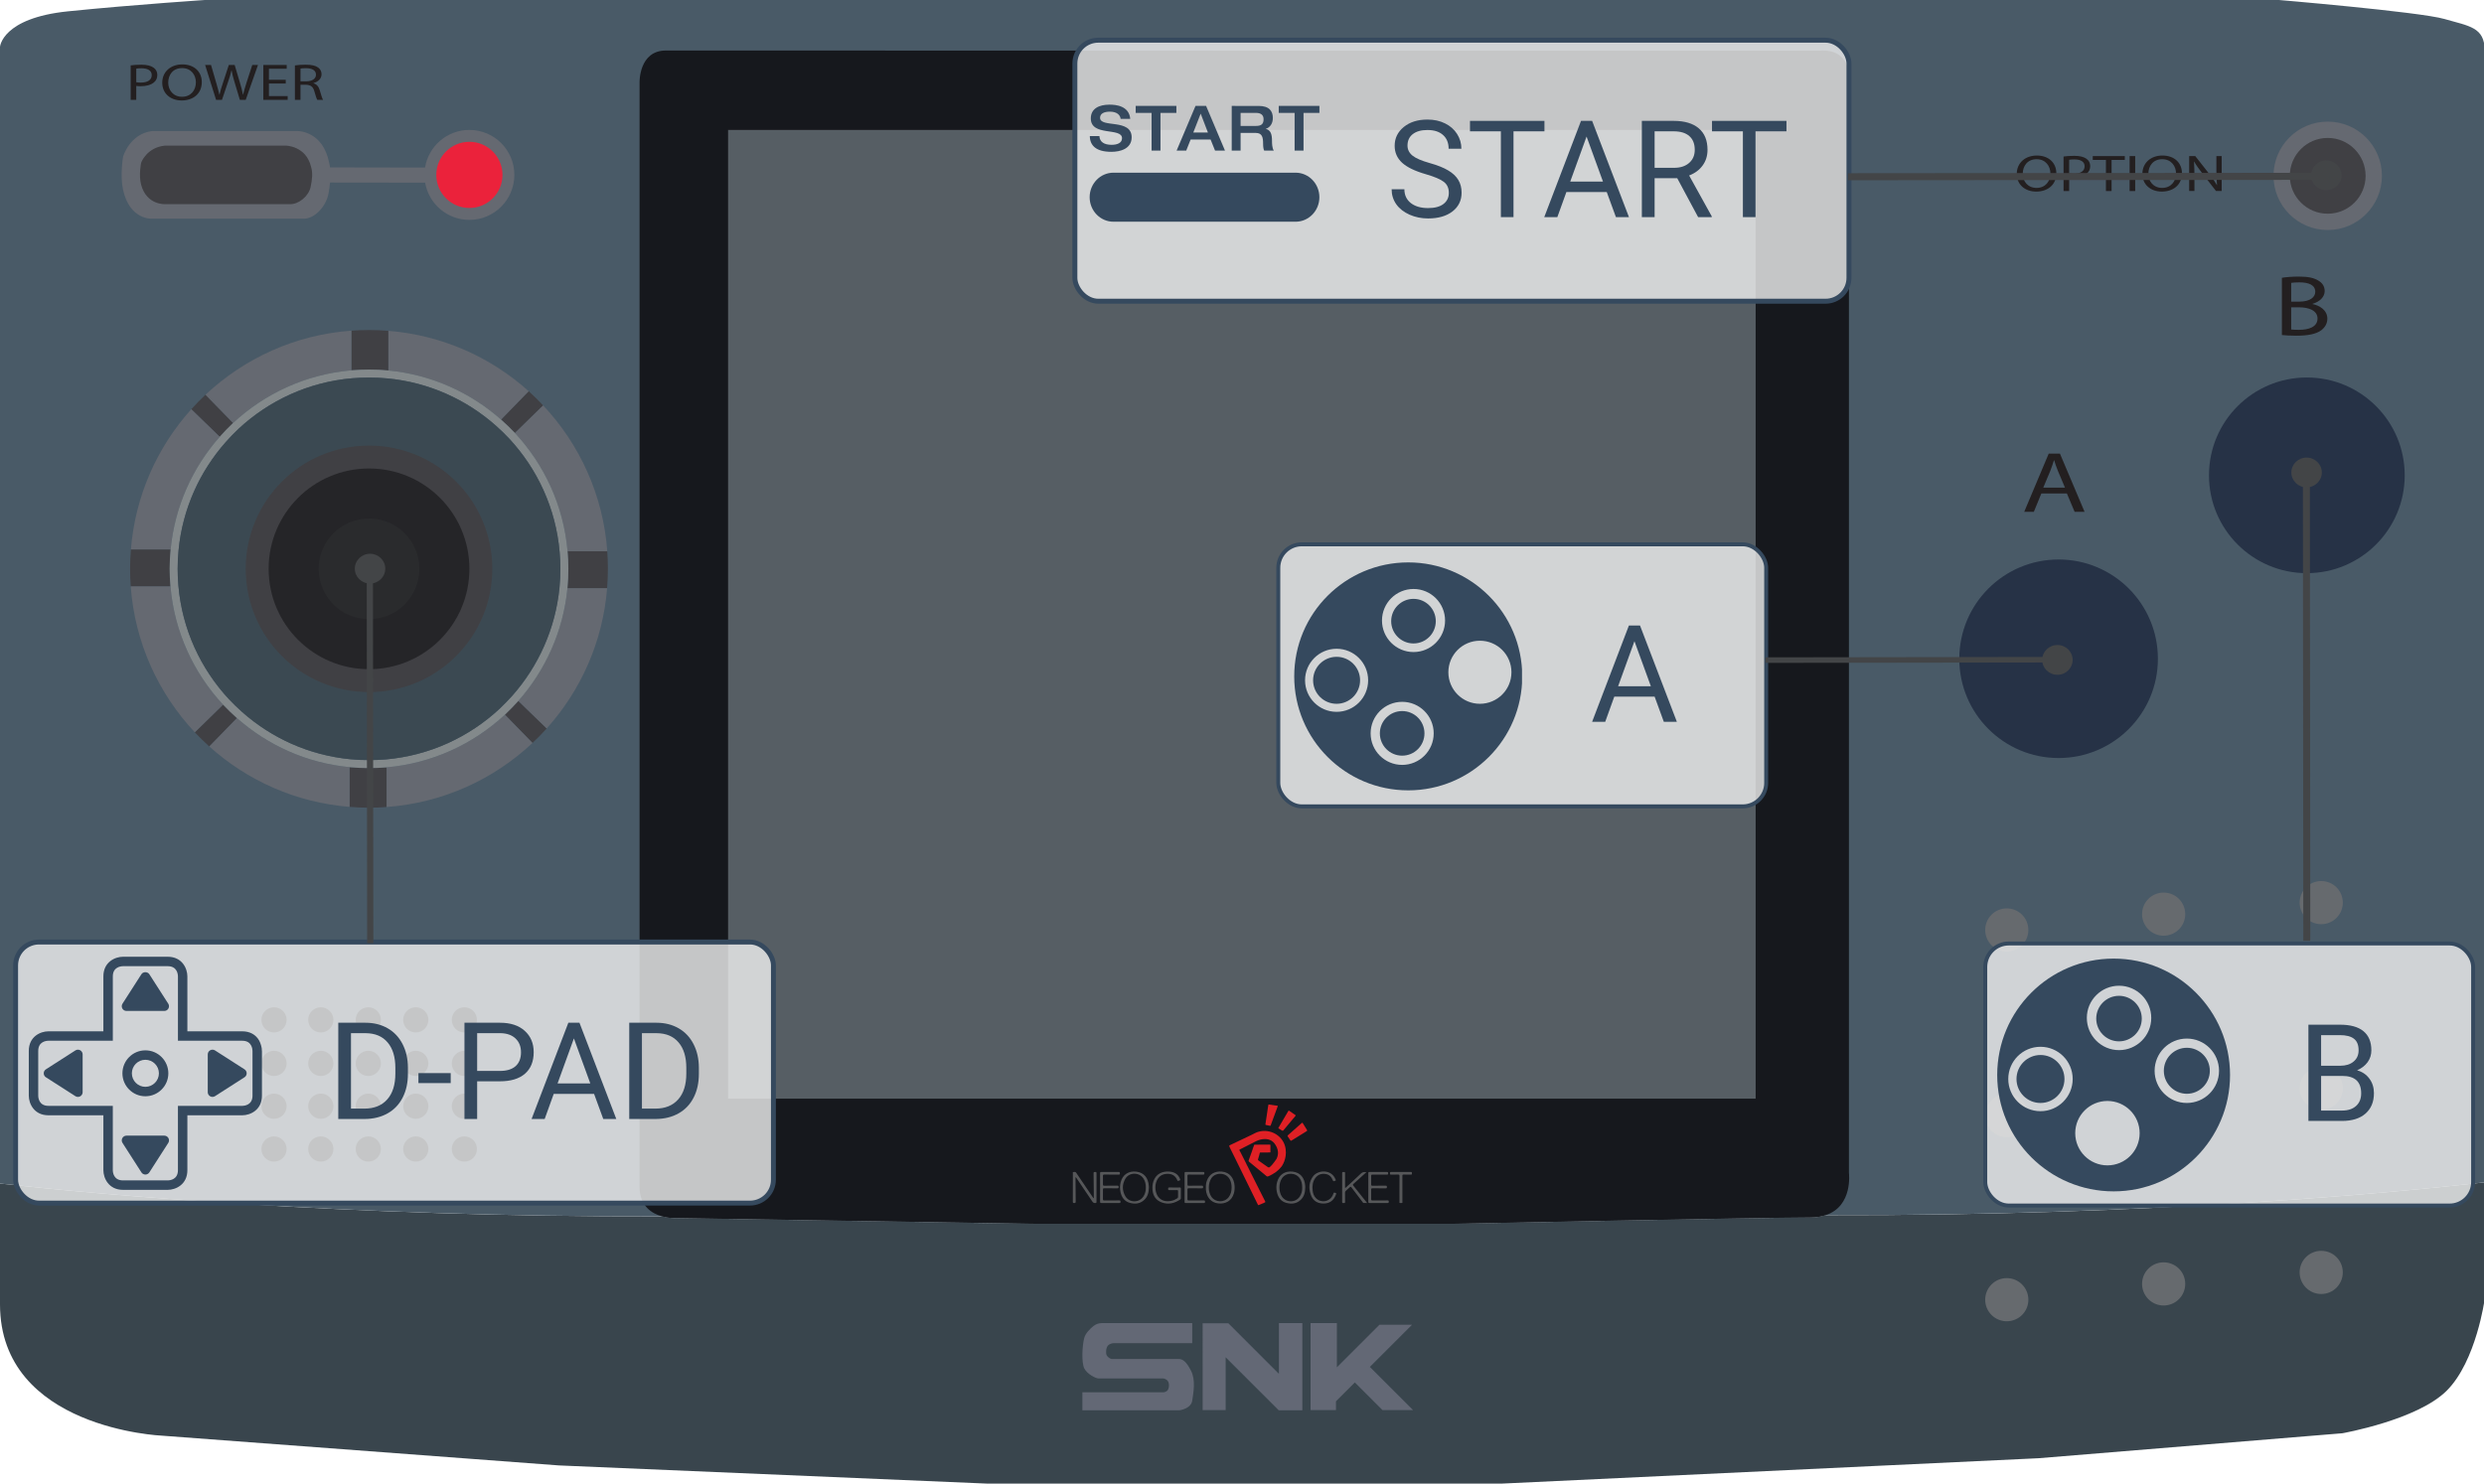 <?xml version="1.0" encoding="UTF-8" standalone="no"?>
<svg
   xmlns:dc="http://purl.org/dc/elements/1.1/"
   xmlns:cc="http://creativecommons.org/ns#"
   xmlns:rdf="http://www.w3.org/1999/02/22-rdf-syntax-ns#"
   xmlns:svg="http://www.w3.org/2000/svg"
   xmlns="http://www.w3.org/2000/svg"
   xmlns:sodipodi="http://sodipodi.sourceforge.net/DTD/sodipodi-0.dtd"
   xmlns:inkscape="http://www.inkscape.org/namespaces/inkscape"
   width="400"
   height="238.978"
   version="1.1"
   id="svg57"
   sodipodi:docname="controls.svg"
   inkscape:version="0.92.4 5da689c313, 2019-01-14">
  <sodipodi:namedview
     pagecolor="#ffffff"
     bordercolor="#666666"
     borderopacity="1"
     objecttolerance="10"
     gridtolerance="10"
     guidetolerance="10"
     inkscape:pageopacity="0"
     inkscape:pageshadow="2"
     inkscape:window-width="1920"
     inkscape:window-height="1015"
     id="namedview59"
     showgrid="false"
     inkscape:zoom="1.78"
     inkscape:cx="318.91664"
     inkscape:cy="143.32415"
     inkscape:window-x="1920"
     inkscape:window-y="0"
     inkscape:window-maximized="1"
     inkscape:current-layer="svg57" />
  <defs
     id="defs5">
    <clipPath
       id="a">
      <path
         d="M 0,257.87 H 431.621 V 0 H 0 Z"
         id="path2"
         inkscape:connector-curvature="0" />
    </clipPath>
    <clipPath
       clipPathUnits="userSpaceOnUse"
       id="clipPath18">
      <path
         d="M 0,37.061 H 37.061 V 0 H 0 Z"
         id="path16"
         inkscape:connector-curvature="0" />
    </clipPath>
    <clipPath
       clipPathUnits="userSpaceOnUse"
       id="clipPath18-2">
      <path
         d="M 0,37.061 H 37.061 V 0 H 0 Z"
         id="path16-2"
         inkscape:connector-curvature="0" />
    </clipPath>
  </defs>
  <g
     clip-path="url(#a)"
     transform="matrix(0.927,0,0,-0.927,0,238.978)"
     id="g55">
    <path
       d="M 431.621,52.35 V 32.08 c 0,0 -1.459,-10.79 -6.585,-15.92 -5.117,-5.12 -18.148,-7.41 -18.148,-7.41 L 354.085,4.41 260.819,0 H 171.551 L 97.103,3.16 28.15,8.33 C 28.15,8.33 0,9.5 0,31.16 v 20.98 c 16.968,-1.87 59.619,-5.83 115.06,-5.7 1.03,-0.29 1.859,-0.28 1.859,-0.28 l 62.287,-1 h 73.289 c 0,0 54.123,1.09 61.867,1.09 1.06,0 1.949,0.14 2.708,0.4 57.311,-0.14 99.461,3.98 114.551,5.7"
       id="path7"
       inkscape:connector-curvature="0"
       style="fill:#39454d" />
    <path
       d="M 431.621,249 V 52.35 c -15.09,-1.72 -57.24,-5.84 -114.551,-5.7 -0.759,-0.26 -1.648,-0.4 -2.708,-0.4 -7.744,0 -61.867,-1.09 -61.867,-1.09 h -73.289 l -62.287,1 c 0,0 -0.829,-0.01 -1.859,0.28 C 59.619,46.31 16.968,50.27 0,52.14 v 197.52 c 0,0 0.33,5 11.822,6.17 11.492,1.17 24.823,2.04 24.823,2.04 h 358.411 c 0,0 25.233,-2.12 29.57,-3.37 4.327,-1.25 6.995,-1.42 6.995,-5.5"
       id="path9"
       inkscape:connector-curvature="0"
       style="fill:#495a67" />
    <path
       d="m 317.14,46.65 c -0.76,-0.26 -1.65,-0.4 -2.71,-0.4 -7.75,0 -61.91,-1.09 -61.91,-1.09 h -73.34 l -62.33,1 c 0,0 -0.83,-0.01 -1.86,0.28 -1.68,0.47 -3.89,1.73 -3.89,5.14 V 243.5 c 0,0 -0.13,5.52 4.58,5.52 4.71,0 100.17,-0.02 100.17,-0.02 h 100.5 c 0,0 4.83,0.58 4.83,-4.71 V 54 c 0,0 0.75,-5.78 -4.04,-7.35"
       id="path11"
       inkscape:connector-curvature="0"
       style="fill:#16181d" />
    <path
       d="m 126.476,235.22 h 178.5 V 66.892 h -178.5 z"
       id="path13"
       inkscape:connector-curvature="0"
       style="fill:#565e64" />
    <path
       d="m 89.35,227.41 c 0,-4.32 -3.5,-7.82 -7.81,-7.82 -3.86,0 -7.06,2.79 -7.69,6.47 l -16.52,0.02 c -0.05,-0.57 -0.14,-1.17 -0.25,-1.82 -0.41,-2.42 -2.5,-4.46 -4.26,-4.46 h -26.42 c 0,0 -3.86,-0.28 -5.03,5.04 -0.55,2.52 0.01,5.75 0.01,5.75 0,0 1.16,3.96 5.02,4.43 h 25.4 c 0,0 4.32,0 5.38,-5.53 0.06,-0.26 0.11,-0.51 0.14,-0.78 l 16.51,-0.03 c 0.61,3.71 3.82,6.54 7.71,6.54 4.31,0 7.81,-3.5 7.81,-7.81"
       id="path15"
       inkscape:connector-curvature="0"
       style="fill:#656971" />
    <path
       d="M 28.663,232.497 H 49.6 c 0,0 3.563,0 4.436,-3.696 0.314,-1.036 0.21,-2.111 -0.081,-3.499 -0.339,-1.615 -2.063,-2.984 -3.511,-2.982 H 28.663 c 0,0 -3.188,-0.186 -4.146,3.373 -0.453,1.684 0.004,3.844 0.004,3.844 0,0 0.954,2.647 4.142,2.96"
       id="path17"
       inkscape:connector-curvature="0"
       style="fill:#404044" />
    <path
       d="m 75.788,227.407 c 0,3.176 2.574,5.75 5.75,5.75 3.176,0 5.75,-2.574 5.75,-5.75 0,-3.176 -2.574,-5.75 -5.75,-5.75 -3.176,0 -5.75,2.574 -5.75,5.75"
       id="path19"
       inkscape:connector-curvature="0"
       style="fill:#eb223b" />
    <path
       d="m 340.351,143.33 c 0,9.527 7.723,17.25 17.25,17.25 9.527,0 17.25,-7.723 17.25,-17.25 0,-9.527 -7.723,-17.25 -17.25,-17.25 -9.527,0 -17.25,7.723 -17.25,17.25 m 43.375,31.875 c 0,9.389 7.611,17 17,17 9.389,0 17,-7.611 17,-17 0,-9.389 -7.611,-17 -17,-17 -9.389,0 -17,7.611 -17,17"
       id="path21"
       inkscape:connector-curvature="0"
       style="fill:#263246" />
    <path
       d="m 403.231,40.45 c -2.08,0 -3.76,-1.67 -3.76,-3.74 0,-2.08 1.68,-3.76 3.76,-3.76 2.07,0 3.74,1.68 3.74,3.76 0,2.07 -1.67,3.74 -3.74,3.74 m -0.005,24.505 c 2.071,0 3.75,1.679 3.75,3.75 0,2.071 -1.679,3.75 -3.75,3.75 -2.071,0 -3.75,-1.679 -3.75,-3.75 0,-2.071 1.679,-3.75 3.75,-3.75 m 0,32.25 c 2.071,0 3.75,1.679 3.75,3.75 0,2.071 -1.679,3.75 -3.75,3.75 -2.071,0 -3.75,-1.679 -3.75,-3.75 0,-2.071 1.679,-3.75 3.75,-3.75 M 375.851,38.45 c -2.07,0 -3.75,-1.67 -3.75,-3.74 0,-2.08 1.68,-3.76 3.75,-3.76 2.07,0 3.75,1.68 3.75,3.76 0,2.07 -1.68,3.74 -3.75,3.74 m 0,24.505 c 2.071,0 3.75,1.679 3.75,3.75 0,2.071 -1.679,3.75 -3.75,3.75 -2.071,0 -3.75,-1.679 -3.75,-3.75 0,-2.071 1.679,-3.75 3.75,-3.75 m 0,32.25 c 2.071,0 3.75,1.679 3.75,3.75 0,2.071 -1.679,3.75 -3.75,3.75 -2.071,0 -3.75,-1.679 -3.75,-3.75 0,-2.071 1.679,-3.75 3.75,-3.75 m -27.25,-59.495 c -2.07,0 -3.75,-1.68 -3.75,-3.76 0,-2.07 1.68,-3.74 3.75,-3.74 2.07,0 3.75,1.67 3.75,3.74 0,2.08 -1.68,3.76 -3.75,3.76 m 0,24.495 c 2.071,0 3.75,1.679 3.75,3.75 0,2.071 -1.679,3.75 -3.75,3.75 -2.071,0 -3.75,-1.679 -3.75,-3.75 0,-2.071 1.679,-3.75 3.75,-3.75 m -3.75,36 c 0,2.071 1.679,3.75 3.75,3.75 2.071,0 3.75,-1.679 3.75,-3.75 0,-2.071 -1.679,-3.75 -3.75,-3.75 -2.071,0 -3.75,1.679 -3.75,3.75"
       id="path23"
       inkscape:connector-curvature="0"
       style="fill:#666a6e" />
    <path
       d="m 80.663,55.955 c 1.208,0 2.188,0.979 2.188,2.188 0,1.208 -0.98,2.187 -2.188,2.187 -1.208,0 -2.187,-0.979 -2.187,-2.187 0,-1.209 0.979,-2.188 2.187,-2.188 m 0,7.437 c 1.208,0 2.188,0.98 2.188,2.188 0,1.208 -0.98,2.188 -2.188,2.188 -1.208,0 -2.187,-0.98 -2.187,-2.188 0,-1.208 0.979,-2.188 2.187,-2.188 m 0,7.438 c 1.208,0 2.188,0.979 2.188,2.187 0,1.209 -0.98,2.188 -2.188,2.188 -1.208,0 -2.187,-0.979 -2.187,-2.188 0,-1.208 0.979,-2.187 2.187,-2.187 m 0,7.562 c 1.208,0 2.188,0.98 2.188,2.188 0,1.208 -0.98,2.187 -2.188,2.187 -1.208,0 -2.187,-0.979 -2.187,-2.187 0,-1.208 0.979,-2.188 2.187,-2.188 M 72.226,55.955 c 1.208,0 2.187,0.979 2.187,2.188 0,1.208 -0.979,2.187 -2.187,2.187 -1.209,0 -2.188,-0.979 -2.188,-2.187 0,-1.209 0.979,-2.188 2.188,-2.188 m 0,7.437 c 1.208,0 2.187,0.98 2.187,2.188 0,1.208 -0.979,2.188 -2.187,2.188 -1.209,0 -2.188,-0.98 -2.188,-2.188 0,-1.208 0.979,-2.188 2.188,-2.188 m 0,7.438 c 1.208,0 2.187,0.979 2.187,2.187 0,1.209 -0.979,2.188 -2.187,2.188 -1.209,0 -2.188,-0.979 -2.188,-2.188 0,-1.208 0.979,-2.187 2.188,-2.187 m 0,7.562 c 1.208,0 2.187,0.98 2.187,2.188 0,1.208 -0.979,2.187 -2.187,2.187 -1.209,0 -2.188,-0.979 -2.188,-2.187 0,-1.208 0.979,-2.188 2.188,-2.188 m -8.25,-22.437 c 1.208,0 2.187,0.979 2.187,2.188 0,1.208 -0.979,2.187 -2.187,2.187 -1.209,0 -2.188,-0.979 -2.188,-2.187 0,-1.209 0.979,-2.188 2.188,-2.188 m 0,7.437 c 1.208,0 2.187,0.98 2.187,2.188 0,1.208 -0.979,2.188 -2.187,2.188 -1.209,0 -2.188,-0.98 -2.188,-2.188 0,-1.208 0.979,-2.188 2.188,-2.188 m 0,7.438 c 1.208,0 2.187,0.979 2.187,2.187 0,1.209 -0.979,2.188 -2.187,2.188 -1.209,0 -2.188,-0.979 -2.188,-2.188 0,-1.208 0.979,-2.187 2.188,-2.187 m 0,7.562 c 1.208,0 2.187,0.98 2.187,2.188 0,1.208 -0.979,2.187 -2.187,2.187 -1.209,0 -2.188,-0.979 -2.188,-2.187 0,-1.208 0.979,-2.188 2.188,-2.188 m -8.25,-22.437 c 1.208,0 2.187,0.979 2.187,2.188 0,1.208 -0.979,2.187 -2.187,2.187 -1.209,0 -2.188,-0.979 -2.188,-2.187 0,-1.209 0.979,-2.188 2.188,-2.188 m 0,7.437 c 1.208,0 2.187,0.98 2.187,2.188 0,1.208 -0.979,2.188 -2.187,2.188 -1.209,0 -2.188,-0.98 -2.188,-2.188 0,-1.208 0.979,-2.188 2.188,-2.188 m 0,7.438 c 1.208,0 2.187,0.979 2.187,2.187 0,1.209 -0.979,2.188 -2.187,2.188 -1.209,0 -2.188,-0.979 -2.188,-2.188 0,-1.208 0.979,-2.187 2.188,-2.187 m 0,7.562 c 1.208,0 2.187,0.98 2.187,2.188 0,1.208 -0.979,2.187 -2.187,2.187 -1.209,0 -2.188,-0.979 -2.188,-2.187 0,-1.208 0.979,-2.188 2.188,-2.188 M 47.6,55.955 c 1.209,0 2.188,0.979 2.188,2.188 0,1.208 -0.979,2.187 -2.188,2.187 -1.208,0 -2.187,-0.979 -2.187,-2.187 0,-1.209 0.979,-2.188 2.187,-2.188 m 0,7.437 c 1.209,0 2.188,0.98 2.188,2.188 0,1.208 -0.979,2.188 -2.188,2.188 -1.208,0 -2.187,-0.98 -2.187,-2.188 0,-1.208 0.979,-2.188 2.187,-2.188 m 0,7.438 c 1.209,0 2.188,0.979 2.188,2.187 0,1.209 -0.979,2.188 -2.188,2.188 -1.208,0 -2.187,-0.979 -2.187,-2.188 0,-1.208 0.979,-2.187 2.187,-2.187 m -2.187,9.75 c 0,1.208 0.979,2.187 2.187,2.187 1.209,0 2.188,-0.979 2.188,-2.187 0,-1.208 -0.979,-2.188 -2.188,-2.188 -1.208,0 -2.187,0.98 -2.187,2.188"
       id="path25"
       inkscape:connector-curvature="0"
       style="fill:#16181d" />
    <path
       d="m 394.934,227.247 c 0,5.201 4.216,9.417 9.417,9.417 5.2,0 9.416,-4.216 9.416,-9.417 0,-5.201 -4.216,-9.417 -9.416,-9.417 -5.201,0 -9.417,4.216 -9.417,9.417"
       id="path27"
       inkscape:connector-curvature="0"
       style="fill:#656971" />
    <path
       d="m 397.767,227.247 c 0,3.636 2.947,6.583 6.583,6.583 3.636,0 6.584,-2.947 6.584,-6.583 0,-3.636 -2.948,-6.583 -6.584,-6.583 -3.636,0 -6.583,2.947 -6.583,6.583 M 29.64,162.33 h -6.9 c -0.09,-1.11 -0.14,-2.24 -0.14,-3.38 0,-1.03 0.04,-2.05 0.11,-3.06 h 6.9 c -0.09,1.01 -0.14,2.03 -0.14,3.06 0,1.14 0.06,2.27 0.17,3.38 m 9.11,-26.98 -4.91,-4.8 c 0.81,-0.86 1.65,-1.68 2.52,-2.46 l 4.8,4.93 c -0.83,0.74 -1.64,1.52 -2.41,2.33 m 25.35,-11.02 c -1.14,0 -2.26,0.05 -3.37,0.16 v -6.9 c 1.11,-0.09 2.23,-0.14 3.37,-0.14 1.03,0 2.05,0.04 3.06,0.12 v 6.89 c -1.01,-0.08 -2.03,-0.13 -3.06,-0.13 m 25.94,11.67 c -0.75,-0.83 -1.52,-1.62 -2.33,-2.39 l 4.79,-4.91 c 0.86,0.8 1.68,1.64 2.47,2.52 z m 15.45,26.02 h -6.9 c 0.09,-1.01 0.14,-2.03 0.14,-3.07 0,-1.14 -0.05,-2.26 -0.16,-3.37 h 6.89 c 0.09,1.11 0.14,2.23 0.14,3.37 0,1.03 -0.04,2.06 -0.11,3.07 m -13.65,27.8 -4.8,-4.93 c 0.83,-0.74 1.64,-1.52 2.41,-2.33 l 4.9,4.79 c -0.8,0.86 -1.64,1.68 -2.51,2.47 m -27.74,10.63 c -1.03,0 -2.05,-0.04 -3.06,-0.11 v -6.89 c 1.01,0.08 2.03,0.13 3.06,0.13 1.14,0 2.26,-0.05 3.37,-0.16 v 6.89 c -1.11,0.09 -2.23,0.14 -3.37,0.14 m -23.61,-16.15 c -0.81,-0.77 -1.58,-1.56 -2.32,-2.4 l -4.94,4.79 c 0.79,0.88 1.62,1.72 2.47,2.52 z"
       id="path29"
       inkscape:connector-curvature="0"
       style="fill:#404044" />
    <path
       d="m 98.591,162.02 h 6.9 c -0.72,9.78 -4.82,18.61 -11.14,25.33 l -4.9,-4.79 c 5.1,-5.49 8.45,-12.63 9.14,-20.54 m -8.55,-26.02 4.93,-4.78 c 5.9,6.57 9.74,15.02 10.49,24.36 h -6.89 c -0.73,-7.48 -3.83,-14.26 -8.53,-19.58 m -22.88,-11.54 v -6.89 c 9.78,0.71 18.61,4.81 25.34,11.13 l -4.79,4.91 c -5.49,-5.1 -12.64,-8.45 -20.55,-9.15 m 24.68,65.36 c -6.57,5.91 -15.03,9.74 -24.37,10.49 v -6.89 c 7.47,-0.72 14.25,-3.82 19.57,-8.53 z m -30.8,3.63 v 6.89 c -9.77,-0.71 -18.6,-4.81 -25.34,-11.13 l 4.79,-4.91 c 5.49,5.11 12.64,8.46 20.55,9.15 m -24.68,-65.36 c 6.57,-5.91 15.03,-9.75 24.37,-10.5 v 6.9 c -7.47,0.72 -14.25,3.82 -19.57,8.53 z m -6.75,27.8 h -6.9 c 0.72,-9.78 4.82,-18.61 11.13,-25.34 l 4.91,4.8 c -5.1,5.48 -8.45,12.63 -9.14,20.54 m 0.03,6.44 h -6.9 c 0.75,9.34 4.59,17.8 10.49,24.36 l 4.94,-4.79 c -4.71,-5.32 -7.81,-12.1 -8.53,-19.57"
       id="path31"
       inkscape:connector-curvature="0"
       style="fill:#656971" />
    <path
       d="m 97.191,155.72 c -0.7,-7.19 -3.68,-13.69 -8.19,-18.8 -0.72,-0.8 -1.46,-1.56 -2.24,-2.3 -5.27,-4.89 -12.13,-8.11 -19.72,-8.78 -0.97,-0.08 -1.95,-0.12 -2.94,-0.12 -1.09,0 -2.17,0.04 -3.24,0.15 -7.17,0.69 -13.67,3.67 -18.78,8.19 -0.8,0.71 -1.58,1.46 -2.31,2.24 -4.9,5.26 -8.12,12.12 -8.78,19.71 -0.09,0.97 -0.13,1.95 -0.13,2.94 0,1.09 0.05,2.18 0.16,3.24 0.69,7.18 3.67,13.68 8.19,18.79 0.71,0.81 1.45,1.57 2.23,2.31 5.27,4.9 12.13,8.12 19.72,8.78 0.97,0.08 1.95,0.12 2.94,0.12 1.09,0 2.17,-0.04 3.24,-0.15 7.17,-0.69 13.67,-3.67 18.78,-8.19 0.8,-0.71 1.58,-1.46 2.31,-2.24 4.9,-5.27 8.12,-12.12 8.78,-19.71 0.09,-0.97 0.13,-1.95 0.13,-2.95 0,-1.09 -0.04,-2.17 -0.15,-3.23 m 1.4,6.3 c -0.69,7.91 -4.04,15.05 -9.14,20.54 -0.77,0.81 -1.58,1.59 -2.41,2.33 -5.32,4.71 -12.1,7.81 -19.57,8.53 -1.11,0.11 -2.23,0.16 -3.37,0.16 -1.03,0 -2.05,-0.05 -3.06,-0.13 -7.91,-0.69 -15.06,-4.04 -20.55,-9.15 -0.81,-0.77 -1.58,-1.56 -2.32,-2.4 -4.71,-5.32 -7.81,-12.1 -8.53,-19.57 -0.11,-1.11 -0.17,-2.24 -0.17,-3.38 0,-1.03 0.05,-2.05 0.14,-3.06 0.69,-7.91 4.04,-15.06 9.14,-20.54 0.77,-0.81 1.58,-1.59 2.41,-2.33 5.32,-4.71 12.1,-7.81 19.57,-8.53 1.11,-0.11 2.23,-0.16 3.37,-0.16 1.03,0 2.05,0.05 3.06,0.13 7.91,0.7 15.06,4.05 20.55,9.15 0.81,0.77 1.58,1.56 2.33,2.39 4.7,5.32 7.8,12.1 8.53,19.58 0.11,1.11 0.16,2.23 0.16,3.37 0,1.04 -0.05,2.06 -0.14,3.07"
       id="path33"
       inkscape:connector-curvature="0"
       style="fill:#83898b" />
    <path
       d="m 97.341,158.95 c 0,-1.09 -0.04,-2.17 -0.15,-3.23 -0.7,-7.19 -3.68,-13.69 -8.19,-18.8 -0.72,-0.8 -1.46,-1.56 -2.24,-2.3 -5.27,-4.89 -12.13,-8.11 -19.72,-8.78 -0.97,-0.08 -1.95,-0.12 -2.94,-0.12 -1.09,0 -2.17,0.04 -3.24,0.15 -7.17,0.69 -13.67,3.67 -18.78,8.19 -0.8,0.71 -1.58,1.46 -2.31,2.24 -4.9,5.26 -8.12,12.12 -8.78,19.71 -0.09,0.97 -0.13,1.95 -0.13,2.94 0,1.09 0.05,2.18 0.16,3.24 0.69,7.18 3.67,13.68 8.19,18.79 0.71,0.81 1.45,1.57 2.23,2.31 5.27,4.9 12.13,8.12 19.72,8.78 0.97,0.08 1.95,0.12 2.94,0.12 1.09,0 2.17,-0.04 3.24,-0.15 7.17,-0.69 13.67,-3.67 18.78,-8.19 0.8,-0.71 1.58,-1.46 2.31,-2.24 4.9,-5.27 8.12,-12.12 8.78,-19.71 0.09,-0.97 0.13,-1.95 0.13,-2.95"
       id="path35"
       inkscape:connector-curvature="0"
       style="fill:#3b4952" />
    <path
       d="m 42.684,158.955 c 0,11.828 9.589,21.417 21.417,21.417 11.828,0 21.416,-9.589 21.416,-21.417 0,-11.828 -9.588,-21.417 -21.416,-21.417 -11.828,0 -21.417,9.589 -21.417,21.417"
       id="path37"
       inkscape:connector-curvature="0"
       style="fill:#404044" />
    <path
       d="m 46.663,158.955 c 0,9.63 7.807,17.437 17.437,17.437 9.631,0 17.438,-7.807 17.438,-17.437 0,-9.63 -7.807,-17.437 -17.438,-17.437 -9.63,0 -17.437,7.807 -17.437,17.437"
       id="path39"
       inkscape:connector-curvature="0"
       style="fill:#252528" />
    <path
       d="m 72.85,158.955 c 0,4.832 -3.918,8.75 -8.75,8.75 -4.833,0 -8.75,-3.918 -8.75,-8.75 0,-4.832 3.917,-8.75 8.75,-8.75 4.832,0 8.75,3.918 8.75,8.75"
       id="path41"
       inkscape:connector-curvature="0"
       style="fill:#2a2b2d" />
    <path
       d="m 206.891,19.62 c -0.83,1.63 -1.46,2.04 -2.16,2.04 h -11.67 c 0,0 -0.51,0.13 -0.81,0.63 -0.18,0.3 -0.15,1.25 0.18,1.66 0.3,0.37 0.8,0.46 1.09,0.46 h 13.58 v 3.48 h -15.71 c -0.51,0 -1.01,-0.17 -1.42,-0.49 -0.59,-0.47 -1.39,-1.24 -1.62,-2.07 -0.38,-1.38 -0.5,-4.31 0,-5.31 0.5,-1 2,-1.75 2.5,-1.75 h 11.25 c 0,0 0.58,-0.06 0.83,-0.56 0.25,-0.5 0.13,-1.38 -0.25,-1.63 -0.37,-0.25 -0.54,-0.21 -1,-0.21 h -13.66 v -3.13 h 16.87 c 0,0 2,0.26 2.21,1.67 0.21,1.42 0.63,3.59 -0.21,5.21 m 15.27,8.27 v -8.81 l -8.78,8.78 h -4.47 V 12.77 h 4 v 9.18 l 9.22,-9.21 h 4.1 v 15.15 z m 23.31,-15.12 h -5.31 l -4.81,4.81 -3.28,-3.28 v -1.53 h -4.41 v 15.12 h 4.57 v -7.68 l 7.4,7.4 h 5.66 l -7.33,-7.33 z"
       id="path43"
       inkscape:connector-curvature="0"
       style="fill:#636875" />
    <path
       d="m 23.669,243.51 c 0.212,-0.045 0.479,-0.063 0.803,-0.063 1.171,0 1.885,0.459 1.885,1.296 0,0.802 -0.703,1.189 -1.773,1.189 -0.424,0 -0.748,-0.027 -0.915,-0.063 z m -0.971,2.926 c 0.469,0.063 1.082,0.117 1.863,0.117 0.96,0 1.662,-0.18 2.108,-0.504 0.413,-0.288 0.658,-0.729 0.658,-1.269 0,-0.55 -0.2,-0.982 -0.58,-1.297 -0.513,-0.441 -1.349,-0.666 -2.297,-0.666 -0.29,0 -0.558,0.009 -0.781,0.054 v -2.431 h -0.971 z m 6.523,-2.998 c 0,-1.296 0.87,-2.458 2.398,-2.458 1.54,0 2.409,1.144 2.409,2.521 0,1.206 -0.781,2.467 -2.398,2.467 -1.606,0 -2.409,-1.198 -2.409,-2.53 m 5.833,0.099 c 0,-2.089 -1.572,-3.196 -3.491,-3.196 -1.985,0 -3.38,1.243 -3.38,3.079 0,1.926 1.484,3.187 3.492,3.187 2.052,0 3.379,-1.27 3.379,-3.07 m 2.484,-3.097 -1.907,6.068 h 1.026 l 0.892,-3.07 c 0.223,-0.756 0.424,-1.513 0.558,-2.098 h 0.022 c 0.123,0.603 0.357,1.324 0.614,2.107 l 1.003,3.061 h 1.016 l 0.914,-3.079 c 0.212,-0.72 0.413,-1.441 0.525,-2.08 h 0.022 c 0.156,0.667 0.368,1.341 0.602,2.098 l 0.993,3.061 h 0.992 l -2.13,-6.068 h -1.015 l -0.948,3.16 c -0.234,0.774 -0.39,1.368 -0.491,1.981 h -0.022 c -0.134,-0.603 -0.301,-1.198 -0.58,-1.981 l -1.071,-3.16 z m 12.098,2.845 h -2.922 v -2.188 h 3.256 v -0.657 h -4.227 v 6.068 h 4.06 v -0.657 h -3.089 v -1.918 h 2.922 z m 2.563,0.379 h 0.993 c 1.037,0 1.695,0.459 1.695,1.152 0,0.784 -0.703,1.125 -1.729,1.135 -0.468,0 -0.803,-0.037 -0.959,-0.073 z m -0.971,2.764 c 0.491,0.081 1.194,0.126 1.863,0.126 1.037,0 1.707,-0.153 2.175,-0.495 0.379,-0.27 0.591,-0.685 0.591,-1.153 0,-0.801 -0.624,-1.332 -1.416,-1.548 v -0.027 c 0.58,-0.162 0.925,-0.594 1.104,-1.225 0.245,-0.846 0.424,-1.431 0.58,-1.665 h -1.004 c -0.123,0.171 -0.29,0.693 -0.502,1.449 -0.223,0.837 -0.625,1.152 -1.505,1.18 h -0.915 v -2.629 h -0.971 z M 351.373,227.603 c 0,-1.296 0.87,-2.458 2.398,-2.458 1.54,0 2.41,1.144 2.41,2.521 0,1.206 -0.782,2.467 -2.399,2.467 -1.605,0 -2.409,-1.198 -2.409,-2.53 m 5.834,0.099 c 0,-2.089 -1.573,-3.196 -3.491,-3.196 -1.986,0 -3.38,1.243 -3.38,3.079 0,1.926 1.483,3.187 3.491,3.187 2.053,0 3.38,-1.27 3.38,-3.07 m 2.228,-0.027 c 0.212,-0.045 0.479,-0.063 0.803,-0.063 1.171,0 1.885,0.459 1.885,1.296 0,0.802 -0.703,1.189 -1.774,1.189 -0.424,0 -0.747,-0.027 -0.914,-0.063 z m -0.971,2.926 c 0.469,0.063 1.082,0.117 1.863,0.117 0.96,0 1.662,-0.18 2.108,-0.504 0.413,-0.288 0.658,-0.729 0.658,-1.269 0,-0.55 -0.201,-0.982 -0.58,-1.297 -0.513,-0.441 -1.349,-0.666 -2.298,-0.666 -0.29,0 -0.557,0.009 -0.78,0.054 v -2.431 h -0.971 z m 7.359,-0.594 h -2.286 v 0.666 h 5.565 v -0.666 h -2.298 v -5.402 h -0.981 z m 5.084,-5.402 h -0.971 v 6.068 h 0.971 z m 2.285,2.998 c 0,-1.296 0.87,-2.458 2.398,-2.458 1.54,0 2.41,1.144 2.41,2.521 0,1.206 -0.782,2.467 -2.399,2.467 -1.605,0 -2.409,-1.198 -2.409,-2.53 m 5.834,0.099 c 0,-2.089 -1.573,-3.196 -3.491,-3.196 -1.986,0 -3.38,1.243 -3.38,3.079 0,1.926 1.483,3.187 3.491,3.187 2.053,0 3.38,-1.27 3.38,-3.07 m 1.257,-3.097 v 6.068 h 1.06 l 2.409,-3.07 c 0.557,-0.711 0.993,-1.351 1.349,-1.972 l 0.023,0.009 c -0.089,0.811 -0.112,1.549 -0.112,2.494 v 2.539 h 0.915 v -6.068 h -0.982 l -2.387,3.079 c -0.524,0.675 -1.026,1.368 -1.405,2.025 l -0.034,-0.008 c 0.057,-0.766 0.078,-1.495 0.078,-2.503 v -2.593 z m -21.574,-51.541 -1.227,2.91 c -0.278,0.66 -0.463,1.26 -0.65,1.845 h -0.037 c -0.186,-0.6 -0.39,-1.215 -0.631,-1.83 l -1.226,-2.925 z m -4.106,-1.02 -1.302,-3.18 h -1.672 l 4.256,10.11 h 1.951 l 4.275,-10.11 h -1.728 l -1.339,3.18 z m 43.403,28.498 c 0.315,-0.045 0.78,-0.06 1.356,-0.06 1.673,0 3.216,0.495 3.216,1.965 0,1.38 -1.468,1.95 -3.234,1.95 h -1.338 z m 0,4.845 h 1.468 c 1.71,0 2.714,0.72 2.714,1.695 0,1.185 -1.116,1.65 -2.751,1.65 -0.744,0 -1.171,-0.045 -1.431,-0.09 z m -1.617,4.14 c 0.706,0.12 1.821,0.21 2.955,0.21 1.617,0 2.658,-0.225 3.438,-0.735 0.651,-0.39 1.041,-0.99 1.041,-1.785 0,-0.975 -0.799,-1.83 -2.119,-2.22 v -0.03 c 1.19,-0.24 2.583,-1.035 2.583,-2.535 0,-0.87 -0.427,-1.53 -1.058,-2.025 -0.874,-0.645 -2.286,-0.945 -4.331,-0.945 -1.116,0 -1.97,0.06 -2.509,0.12 z"
       id="path45"
       inkscape:connector-curvature="0"
       style="fill:#231f20" />
    <path
       d="m 243.104,51.249 c 0,0.732 -0.009,1.465 0.006,2.197 0.004,0.216 -0.067,0.261 -0.265,0.254 -0.403,-0.014 -0.807,0.006 -1.21,-0.008 -0.207,-0.008 -0.178,0.114 -0.185,0.242 -0.007,0.143 0.019,0.215 0.191,0.214 1.151,-0.007 2.302,-0.008 3.452,10e-4 0.195,0.001 0.177,-0.104 0.174,-0.226 -0.002,-0.117 0.033,-0.238 -0.169,-0.231 -0.425,0.014 -0.852,-0.004 -1.277,0.008 -0.172,0.004 -0.212,-0.056 -0.212,-0.219 0.006,-1.495 0.004,-2.989 0.002,-4.484 -10e-4,-0.075 0.046,-0.191 -0.049,-0.22 -0.133,-0.042 -0.284,-0.041 -0.418,0.001 -0.07,0.022 -0.039,0.12 -0.039,0.184 -0.002,0.763 -10e-4,1.525 -10e-4,2.287 m -1.859,-2.259 c -0.006,-0.157 -0.018,-0.237 -0.215,-0.236 -1.038,0.011 -2.078,0.01 -3.117,0.001 -0.182,-0.001 -0.224,0.055 -0.222,0.229 0.008,0.822 0.003,1.645 0.003,2.467 0,0.83 0.004,1.66 -0.002,2.489 -0.002,0.151 0.033,0.209 0.197,0.208 1.017,-0.007 2.033,-0.008 3.05,10e-4 0.192,10e-4 0.193,-0.089 0.197,-0.232 0.004,-0.155 -0.022,-0.228 -0.205,-0.225 -0.837,0.009 -1.674,0 -2.511,0.007 -0.173,0.002 -0.235,-0.04 -0.23,-0.224 0.012,-0.5 0.011,-1.001 0,-1.502 -0.004,-0.174 0.059,-0.212 0.22,-0.211 0.763,0.008 1.525,-0.002 2.288,0.009 0.181,0.002 0.227,-0.053 0.224,-0.228 -0.002,-0.166 -0.032,-0.233 -0.22,-0.23 -0.763,0.011 -1.525,-0.001 -2.288,0.008 -0.181,0.003 -0.227,-0.055 -0.224,-0.229 0.011,-0.553 0.011,-1.107 0,-1.66 -0.003,-0.176 0.046,-0.23 0.226,-0.228 0.867,0.009 1.734,0 2.601,0.008 0.172,10e-4 0.236,-0.04 0.228,-0.222 m -3.771,-0.228 c -0.227,0 -0.41,-0.004 -0.592,10e-4 -0.106,0.003 -0.14,0.104 -0.192,0.173 -0.639,0.838 -1.28,1.674 -1.911,2.518 -0.112,0.151 -0.186,0.171 -0.323,0.032 -0.211,-0.211 -0.437,-0.408 -0.665,-0.6 -0.11,-0.092 -0.144,-0.193 -0.142,-0.331 0.006,-0.538 -0.007,-1.077 0.008,-1.614 0.005,-0.209 -0.114,-0.189 -0.241,-0.18 -0.117,0.008 -0.271,-0.069 -0.27,0.172 0.008,1.682 0.007,3.363 0.001,5.045 -0.001,0.223 0.14,0.164 0.254,0.164 0.112,-0.001 0.258,0.061 0.254,-0.163 -0.009,-0.792 -0.004,-1.585 -0.001,-2.377 0,-0.068 -0.045,-0.165 0.042,-0.199 0.068,-0.026 0.11,0.061 0.157,0.104 0.858,0.79 1.729,1.566 2.562,2.381 0.28,0.274 0.564,0.268 0.955,0.242 -0.503,-0.458 -0.961,-0.874 -1.419,-1.29 -0.277,-0.251 -0.547,-0.51 -0.833,-0.75 -0.139,-0.116 -0.126,-0.194 -0.022,-0.324 0.745,-0.927 1.482,-1.858 2.221,-2.789 0.045,-0.056 0.085,-0.116 0.157,-0.215 m -5.418,1.428 c -0.386,-1.012 -1.104,-1.52 -2.146,-1.52 -1.126,10e-4 -1.894,0.533 -2.242,1.61 -0.36,1.113 -0.288,2.177 0.45,3.146 0.828,1.087 3.167,1.26 3.883,-0.568 0.034,-0.086 0.115,-0.205 -0.047,-0.221 -0.133,-0.013 -0.301,-0.229 -0.411,0.041 -0.232,0.569 -0.588,1.014 -1.232,1.121 -0.737,0.123 -1.365,-0.08 -1.822,-0.694 -0.481,-0.646 -0.55,-1.39 -0.467,-2.16 0.052,-0.492 0.197,-0.952 0.553,-1.318 0.887,-0.917 2.348,-0.693 2.916,0.446 0.057,0.113 0.113,0.231 0.143,0.353 0.037,0.15 0.116,0.159 0.245,0.123 0.285,-0.078 0.286,-0.073 0.177,-0.359 m -6.252,-0.277 c -0.719,-1.119 -2.356,-1.145 -3.112,-0.05 -0.593,0.859 -0.585,2.358 0.016,3.213 0.74,1.053 2.384,1.019 3.096,-0.064 0.277,-0.421 0.403,-0.911 0.403,-1.561 0.014,-0.552 -0.102,-1.07 -0.403,-1.538 m 0.93,1.779 c -0.095,1.463 -0.86,2.368 -2.191,2.521 -1.327,0.152 -2.344,-0.515 -2.692,-1.802 -0.157,-0.58 -0.168,-1.171 -0.039,-1.755 0.2,-0.908 0.685,-1.606 1.614,-1.867 0.928,-0.26 1.818,-0.164 2.547,0.544 0.592,0.575 0.754,1.321 0.762,2.113 0,0.082 0.005,0.164 -0.001,0.246"
       id="path47"
       inkscape:connector-curvature="0"
       style="fill:#565759" />
    <path
       d="m 223.706,60.311 c -0.054,0.082 -0.069,0.144 0.025,0.226 0.799,0.699 1.593,1.402 2.384,2.11 0.103,0.092 0.142,0.071 0.206,-0.035 0.235,-0.393 0.476,-0.782 0.721,-1.168 0.056,-0.09 0.05,-0.137 -0.044,-0.187 -0.097,-0.052 -0.186,-0.119 -0.278,-0.179 -0.782,-0.483 -1.565,-0.962 -2.342,-1.451 -0.127,-0.08 -0.182,-0.06 -0.255,0.06 -0.13,0.213 -0.277,0.417 -0.417,0.624 m -2.66,5.479 c 0.021,-0.003 0.043,-0.007 0.064,-0.01 0.036,-0.027 0.075,-0.031 0.117,-0.017 0.022,-0.004 0.043,-0.008 0.065,-0.012 0.056,-0.034 0.115,-0.035 0.177,-0.023 0.021,-0.003 0.042,-0.007 0.063,-0.01 0.036,-0.028 0.076,-0.03 0.118,-0.017 l 0.064,-0.012 c 0.046,-0.029 0.096,-0.03 0.147,-0.017 0.021,-0.004 0.043,-0.008 0.065,-0.012 0.06,-0.055 0.021,-0.112 0.001,-0.166 -0.07,-0.194 -0.142,-0.387 -0.213,-0.58 -0.32,-0.867 -0.64,-1.734 -0.959,-2.601 -0.028,-0.077 -0.047,-0.159 -0.161,-0.135 -0.231,0.05 -0.462,0.097 -0.693,0.143 -0.077,0.015 -0.094,0.053 -0.083,0.128 0.105,0.679 0.207,1.359 0.309,2.04 0.05,0.336 0.097,0.674 0.145,1.011 0.004,0.021 0.008,0.043 0.012,0.064 0.027,0.036 0.031,0.075 0.017,0.117 0.004,0.022 0.007,0.043 0.011,0.065 0.02,0.119 0.088,0.146 0.197,0.108 0.035,-0.012 0.076,-0.004 0.115,-0.005 0.021,-0.003 0.042,-0.006 0.064,-0.009 0.036,-0.025 0.075,-0.029 0.116,-0.014 0.032,-0.006 0.063,-0.011 0.095,-0.017 0.046,-0.03 0.095,-0.033 0.147,-0.019 m 1.032,-4.061 c -0.026,0.073 0.021,0.126 0.053,0.181 0.549,0.937 1.1,1.873 1.647,2.811 0.054,0.092 0.093,0.12 0.192,0.049 0.339,-0.244 0.684,-0.479 1.03,-0.712 0.081,-0.055 0.1,-0.095 0.028,-0.174 -0.097,-0.108 -0.183,-0.226 -0.274,-0.339 -0.04,-0.044 -0.082,-0.087 -0.121,-0.133 -0.567,-0.678 -1.135,-1.355 -1.699,-2.036 -0.069,-0.083 -0.123,-0.095 -0.213,-0.037 -0.212,0.135 -0.428,0.261 -0.643,0.39 m -5.628,-6.059 0.001,-0.01 c 0.01,-0.017 0.02,-0.033 0.029,-0.05 l 0.001,-0.011 c 0.01,-0.016 0.02,-0.033 0.03,-0.049 v -0.011 c 0.001,-0.033 0.009,-0.063 0.039,-0.083 0.007,-0.015 0.015,-0.03 0.022,-0.044 l -0.003,-0.011 0.011,-0.004 c 0.006,-0.013 0.013,-0.026 0.02,-0.039 0.001,-0.047 0.023,-0.084 0.061,-0.111 0.227,-0.459 0.45,-0.919 0.68,-1.376 0.802,-1.599 1.604,-3.197 2.414,-4.792 0.07,-0.139 0.063,-0.205 -0.091,-0.246 -0.057,-0.014 -0.108,-0.05 -0.162,-0.077 -0.015,-0.009 -0.031,-0.019 -0.047,-0.029 -0.013,-0.003 -0.026,-0.007 -0.04,-0.01 -0.222,-0.094 -0.444,-0.187 -0.666,-0.281 -0.186,-0.078 -0.187,-0.079 -0.275,0.102 -1.334,2.718 -2.667,5.436 -4.001,8.153 -0.281,0.573 -0.566,1.144 -0.85,1.716 -0.005,0.019 -0.008,0.039 -0.016,0.057 -0.126,0.264 -0.126,0.264 0.144,0.393 1.221,0.58 2.444,1.157 3.663,1.742 0.371,0.178 0.721,0.398 1.12,0.518 2.171,0.651 4.488,-0.714 4.795,-2.968 0.252,-1.848 -0.71,-3.027 -0.713,-3.063 -0.015,-0.012 -0.034,-0.022 -0.046,-0.038 -0.601,-0.777 -1.393,-1.29 -2.289,-1.664 -0.115,-0.048 -0.192,-0.032 -0.281,0.048 -0.161,0.144 -0.331,0.278 -0.497,0.415 -0.84,0.695 -1.679,1.39 -2.521,2.082 -0.087,0.071 -0.112,0.133 -0.071,0.243 0.129,0.337 0.249,0.679 0.367,1.021 0.129,0.374 0.281,0.741 0.387,1.123 0.005,0.009 0.208,0.55 0.208,0.55 0.011,0.009 0.022,0.018 0.033,0.026 0.592,0 2.335,0.018 2.614,0.015 0.06,-10e-4 0.122,0.011 0.165,-0.046 0,-0.031 0.001,-1.061 0,-1.306 -0.17,-0.006 -0.34,-0.018 -0.51,-0.019 -0.394,-0.003 -0.789,-0.001 -1.184,-0.001 -0.066,0 -0.132,0.008 -0.153,-0.082 -0.037,-0.155 -0.079,-0.309 -0.118,-0.463 -0.02,-0.017 -0.151,-0.524 -0.191,-0.632 -0.036,-0.097 -0.008,-0.156 0.075,-0.214 0.491,-0.342 0.977,-0.69 1.465,-1.034 0.344,-0.243 0.349,-0.247 0.663,0.027 0.31,0.272 0.959,1.195 0.956,1.201 v 10e-4 c 0.02,0.028 0.043,0.054 0.058,0.085 0.423,0.854 0.298,1.668 -0.192,2.449 -0.421,0.673 -1.039,1.003 -1.83,1.001 -0.563,-0.002 -1.093,-0.152 -1.593,-0.406 -0.849,-0.428 -1.697,-0.857 -2.54,-1.295 -0.405,-0.21 -0.352,-0.09 -0.156,-0.512 0.004,-0.009 0.013,-0.014 0.02,-0.022 z"
       id="path49"
       inkscape:connector-curvature="0"
       style="fill:#df2025" />
    <path
       d="m 213.441,49.781 c -0.756,-0.985 -2.273,-0.958 -2.996,0.049 -0.625,0.871 -0.598,2.413 0.018,3.29 0.686,0.975 2.602,1.062 3.238,-0.406 0.176,-0.406 0.244,-0.83 0.241,-1.268 0.001,-0.606 -0.125,-1.175 -0.501,-1.665 m 1.019,1.978 c -0.09,1.289 -0.821,2.327 -2.186,2.459 -1.187,0.113 -2.202,-0.379 -2.636,-1.613 -0.13,-0.371 -0.178,-0.756 -0.161,-1.148 0,-0.127 -0.009,-0.255 0.002,-0.381 0.101,-1.196 0.804,-2.252 2.159,-2.389 1.276,-0.128 2.32,0.449 2.697,1.739 0.127,0.437 0.157,0.884 0.125,1.333 m -5.13,-2.774 c -0.003,-0.171 -0.039,-0.232 -0.224,-0.23 -1.039,0.009 -2.079,0.008 -3.118,0 -0.17,-10e-4 -0.215,0.046 -0.213,0.213 0.008,0.83 0.003,1.66 0.003,2.491 0,0.822 0.004,1.645 -0.002,2.467 -0.002,0.154 0.021,0.224 0.203,0.223 1.01,-0.01 2.02,-0.01 3.029,0 0.185,10e-4 0.202,-0.073 0.204,-0.224 0.001,-0.162 -0.022,-0.237 -0.216,-0.235 -0.83,0.012 -1.66,10e-4 -2.491,0.009 -0.171,0.002 -0.234,-0.035 -0.229,-0.221 0.014,-0.508 0.01,-1.017 0.002,-1.525 -0.002,-0.148 0.043,-0.192 0.191,-0.191 0.77,0.007 1.54,-0.004 2.31,0.009 0.198,0.003 0.212,-0.081 0.214,-0.238 0.003,-0.158 -0.029,-0.223 -0.208,-0.22 -0.755,0.01 -1.511,-10e-4 -2.266,0.008 -0.178,0.002 -0.248,-0.034 -0.243,-0.23 0.014,-0.553 0.012,-1.107 0.001,-1.66 -0.004,-0.175 0.04,-0.23 0.223,-0.228 0.867,0.01 1.735,0 2.602,0.009 0.179,0.001 0.23,-0.049 0.228,-0.227 m -4.197,0.627 c 0,-0.092 -0.004,-0.172 -0.095,-0.233 -0.998,-0.674 -2.076,-0.941 -3.231,-0.517 -0.989,0.364 -1.518,1.124 -1.6,2.179 -0.038,0.495 -0.01,0.989 0.147,1.464 0.433,1.316 1.564,1.834 2.858,1.709 0.851,-0.083 1.483,-0.474 1.784,-1.311 0.034,-0.094 0.076,-0.207 -0.079,-0.214 -0.132,-0.006 -0.295,-0.23 -0.397,0.018 -0.33,0.812 -0.943,1.158 -1.799,1.123 -0.824,-0.035 -1.417,-0.422 -1.768,-1.167 -0.443,-0.94 -0.276,-2.29 0.356,-2.959 0.612,-0.648 1.373,-0.725 2.191,-0.563 0.364,0.072 0.693,0.23 1.003,0.431 0.099,0.063 0.141,0.139 0.138,0.258 -0.007,0.328 -0.009,0.658 0.001,0.986 0.004,0.152 -0.053,0.191 -0.196,0.189 -0.441,-0.007 -0.882,0.007 -1.323,-0.007 -0.189,-0.006 -0.201,0.08 -0.199,0.227 0.002,0.143 0.003,0.241 0.196,0.231 0.306,-0.017 0.613,-0.005 0.92,-0.005 0.299,0 0.598,-0.008 0.896,0.003 0.162,0.006 0.201,-0.052 0.199,-0.205 -0.007,-0.546 -0.003,-1.091 -0.002,-1.637 m -6.469,0.343 c -0.739,-1.206 -2.508,-1.212 -3.2,0.02 -0.547,0.973 -0.544,2.006 0.008,2.977 0.668,1.178 2.414,1.196 3.161,0.064 0.311,-0.473 0.417,-1.002 0.408,-1.577 0.013,-0.518 -0.095,-1.024 -0.377,-1.484 m 0.903,1.741 c -0.098,1.456 -0.853,2.353 -2.174,2.513 -1.334,0.162 -2.364,-0.51 -2.71,-1.804 -0.156,-0.581 -0.167,-1.171 -0.037,-1.755 0.202,-0.908 0.689,-1.606 1.618,-1.864 0.928,-0.257 1.818,-0.16 2.545,0.55 0.591,0.575 0.751,1.322 0.768,2.134 -0.002,0.062 -0.004,0.144 -0.01,0.226"
       id="path51"
       inkscape:connector-curvature="0"
       style="fill:#565759" />
    <path
       d="m 194.648,48.979 c -0.003,-0.177 -0.051,-0.225 -0.228,-0.223 -1.032,0.008 -2.063,0.009 -3.094,-10e-4 -0.197,-0.002 -0.232,0.066 -0.23,0.244 0.008,0.822 0.003,1.644 0.003,2.466 0,0.822 0.005,1.644 -0.003,2.467 -0.002,0.163 0.037,0.218 0.21,0.217 1.009,-0.008 2.019,-0.011 3.027,10e-4 0.207,0.003 0.201,-0.092 0.208,-0.241 0.006,-0.161 -0.032,-0.219 -0.208,-0.217 -0.837,0.009 -1.674,-10e-4 -2.511,0.008 -0.179,0.002 -0.229,-0.052 -0.225,-0.227 0.011,-0.493 0.013,-0.986 -10e-4,-1.479 -0.005,-0.196 0.065,-0.234 0.244,-0.231 0.754,0.008 1.51,-0.004 2.265,0.009 0.193,0.003 0.213,-0.072 0.216,-0.233 0.004,-0.174 -0.042,-0.229 -0.223,-0.226 -0.763,0.011 -1.525,0 -2.287,0.009 -0.17,10e-4 -0.216,-0.05 -0.214,-0.216 0.01,-0.56 0.011,-1.121 -10e-4,-1.681 -0.004,-0.186 0.064,-0.222 0.232,-0.22 0.86,0.007 1.72,-0.002 2.579,0.007 0.184,0.003 0.244,-0.042 0.241,-0.233 m -4.177,-0.016 c 0,-0.149 -0.03,-0.203 -0.194,-0.21 -0.238,-0.01 -0.387,0.057 -0.528,0.268 -0.89,1.339 -1.798,2.666 -2.701,3.995 -0.054,0.079 -0.093,0.171 -0.177,0.224 -0.071,-0.03 -0.045,-0.088 -0.044,-0.137 0.009,-1.361 0.015,-2.721 0.033,-4.082 0.002,-0.198 -0.04,-0.266 -0.255,-0.271 -0.235,-0.005 -0.243,0.101 -0.242,0.279 0.004,1.616 10e-4,3.231 0.006,4.846 0,0.089 -0.072,0.249 0.08,0.258 0.161,0.009 0.356,0.1 0.488,-0.102 0.263,-0.4 0.536,-0.794 0.804,-1.19 0.697,-1.027 1.392,-2.055 2.09,-3.081 0.04,-0.058 0.061,-0.138 0.173,-0.163 0,0.385 0.003,0.761 -0.001,1.137 -0.009,1.069 -0.014,2.138 -0.037,3.207 -0.006,0.232 0.12,0.202 0.264,0.206 0.148,0.003 0.245,0.006 0.244,-0.204 -0.01,-1.66 -0.007,-3.32 -0.003,-4.98"
       id="path53"
       inkscape:connector-curvature="0"
       style="fill:#565759" />
  </g>
  <g
     id="g5956"
     transform="matrix(0.318,0,0,0.318,201.009,-89.24)">
    <rect
       ry="11.888"
       y="556.348"
       x="15.214"
       height="132.735"
       width="247.046"
       id="rect4529-1"
       style="fill:#f1f1f1;fill-opacity:0.8;stroke:#35495e;stroke-width:1.996;stroke-miterlimit:4;stroke-dasharray:none;stroke-opacity:1" />
    <g
       id="text4597-8"
       style="font-style:normal;font-weight:normal;font-size:68.579px;line-height:1.25;font-family:sans-serif;letter-spacing:0px;word-spacing:0px;fill:#35495e;fill-opacity:1;stroke:none;stroke-width:1.714"
       aria-label="A">
      <path
         id="path5816"
         style="font-style:normal;font-variant:normal;font-weight:normal;font-stretch:normal;font-family:Roboto;-inkscape-font-specification:Roboto;fill:#35495e;fill-opacity:1;stroke-width:1.714"
         d="m 205.774,633.51 h -20.426 l -4.588,12.725 h -6.63 l 18.618,-48.756 h 5.626 l 18.652,48.756 h -6.597 z m -18.484,-5.291 h 16.576 l -8.305,-22.804 z"
         inkscape:connector-curvature="0" />
    </g>
    <g
       transform="matrix(3.121,0,0,-3.121,22.95,681.173)"
       id="g10"
       style="fill:#ffffff">
      <g
         id="g12"
         style="fill:#35495e;fill-opacity:1">
        <g
           clip-path="url(#clipPath18)"
           id="g14"
           style="fill:#35495e;fill-opacity:1">
          <g
             transform="translate(30.23,14.114)"
             id="g20"
             style="fill:#35495e;fill-opacity:1">
            <path
               inkscape:connector-curvature="0"
               id="path22"
               style="fill:#35495e;fill-opacity:1;fill-rule:nonzero;stroke:none"
               d="m 0,0 c -2.826,0 -5.118,2.292 -5.118,5.119 0,2.826 2.292,5.117 5.118,5.117 2.827,0 5.118,-2.291 5.118,-5.117 C 5.118,2.292 2.827,0 0,0 m -10.77,8.397 c -2.827,0 -5.118,2.292 -5.118,5.119 0,2.826 2.291,5.118 5.118,5.118 2.827,0 5.118,-2.292 5.118,-5.118 0,-2.827 -2.291,-5.119 -5.118,-5.119 m -1.844,-18.314 c -2.827,0 -5.118,2.292 -5.118,5.118 0,2.827 2.291,5.118 5.118,5.118 2.826,0 5.118,-2.291 5.118,-5.118 0,-2.826 -2.292,-5.118 -5.118,-5.118 m -10.639,8.611 c -2.827,0 -5.118,2.291 -5.118,5.119 0,2.826 2.291,5.117 5.118,5.117 2.827,0 5.118,-2.291 5.118,-5.117 0,-2.828 -2.291,-5.119 -5.118,-5.119 m 11.623,24.253 c -10.216,0 -18.498,-8.281 -18.498,-18.498 0,-10.216 8.282,-18.498 18.498,-18.498 10.216,0 18.498,8.282 18.498,18.498 0,10.217 -8.282,18.498 -18.498,18.498" />
          </g>
          <g
             transform="translate(21.235,9.315)"
             id="g24"
             style="fill:#35495e;fill-opacity:1">
            <path
               inkscape:connector-curvature="0"
               id="path26"
               style="fill:#35495e;fill-opacity:1;fill-rule:nonzero;stroke:none"
               d="m 0,0 c 0,-1.998 -1.621,-3.619 -3.619,-3.619 -1.999,0 -3.619,1.621 -3.619,3.619 0,1.999 1.62,3.619 3.619,3.619 C -1.621,3.619 0,1.999 0,0" />
          </g>
          <g
             transform="translate(10.789,17.926)"
             id="g28"
             style="fill:#35495e;fill-opacity:1">
            <path
               inkscape:connector-curvature="0"
               id="path30"
               style="fill:#35495e;fill-opacity:1;fill-rule:nonzero;stroke:none"
               d="m 0,0 c 0,-2.105 -1.707,-3.813 -3.812,-3.813 -2.105,0 -3.812,1.708 -3.812,3.813 0,2.105 1.707,3.812 3.812,3.812 C -1.707,3.812 0,2.105 0,0" />
          </g>
          <g
             transform="translate(23.073,27.526)"
             id="g32"
             style="fill:#35495e;fill-opacity:1">
            <path
               inkscape:connector-curvature="0"
               id="path34"
               style="fill:#35495e;fill-opacity:1;fill-rule:nonzero;stroke:none"
               d="m 0,0 c 0,-1.999 -1.621,-3.619 -3.619,-3.619 -1.999,0 -3.619,1.62 -3.619,3.619 0,1.999 1.62,3.619 3.619,3.619 C -1.621,3.619 0,1.999 0,0" />
          </g>
        </g>
      </g>
    </g>
  </g>
  <g
     id="g5972"
     transform="matrix(0.318,0,0,0.318,212.697,-21.819)">
    <rect
       ry="11.888"
       y="546.523"
       x="336.451"
       height="132.735"
       width="247.046"
       id="rect4529-1-7"
       style="fill:#f1f1f1;fill-opacity:0.8;stroke:#35495e;stroke-width:1.996;stroke-miterlimit:4;stroke-dasharray:none;stroke-opacity:1" />
    <g
       id="text4597-8-4"
       style="font-style:normal;font-weight:normal;font-size:68.579px;line-height:1.25;font-family:sans-serif;letter-spacing:0px;word-spacing:0px;fill:#35495e;fill-opacity:1;stroke:none;stroke-width:1.714"
       aria-label="B">
      <path
         id="path5822"
         style="font-style:normal;font-variant:normal;font-weight:normal;font-stretch:normal;font-family:Roboto;-inkscape-font-specification:Roboto;fill:#35495e;fill-opacity:1;stroke-width:1.714"
         d="m 500.088,636.409 v -48.756 h 15.939 q 7.936,0 11.921,3.282 4.018,3.282 4.018,9.711 0,3.416 -1.942,6.061 -1.942,2.612 -5.291,4.052 3.951,1.105 6.228,4.219 2.311,3.081 2.311,7.367 0,6.563 -4.253,10.314 -4.253,3.75 -12.021,3.75 z m 6.429,-22.804 v 17.547 h 10.615 q 4.487,0 7.066,-2.311 2.612,-2.344 2.612,-6.429 0,-8.807 -9.577,-8.807 z m 0,-5.157 h 9.711 q 4.219,0 6.731,-2.11 2.545,-2.11 2.545,-5.726 0,-4.018 -2.344,-5.827 -2.344,-1.842 -7.133,-1.842 h -9.51 z"
         inkscape:connector-curvature="0" />
    </g>
    <g
       transform="matrix(3.187,0,0,-3.187,342.175,672.287)"
       id="g10-3"
       style="fill:#35495e;fill-opacity:1">
      <g
         id="g12-4"
         style="fill:#35495e;fill-opacity:1">
        <g
           clip-path="url(#clipPath18-2)"
           id="g14-7"
           style="fill:#35495e;fill-opacity:1">
          <g
             transform="translate(30.23,14.114)"
             id="g20-8"
             style="fill:#35495e;fill-opacity:1">
            <path
               inkscape:connector-curvature="0"
               id="path22-4"
               style="fill:#35495e;fill-opacity:1;fill-rule:nonzero;stroke:none"
               d="m 0,0 c -2.826,0 -5.118,2.292 -5.118,5.119 0,2.826 2.292,5.117 5.118,5.117 2.827,0 5.118,-2.291 5.118,-5.117 C 5.118,2.292 2.827,0 0,0 m -10.77,8.397 c -2.827,0 -5.118,2.292 -5.118,5.119 0,2.826 2.291,5.118 5.118,5.118 2.827,0 5.118,-2.292 5.118,-5.118 0,-2.827 -2.291,-5.119 -5.118,-5.119 m -1.844,-18.314 c -2.827,0 -5.118,2.292 -5.118,5.118 0,2.827 2.291,5.118 5.118,5.118 2.826,0 5.118,-2.291 5.118,-5.118 0,-2.826 -2.292,-5.118 -5.118,-5.118 m -10.639,8.611 c -2.827,0 -5.118,2.291 -5.118,5.119 0,2.826 2.291,5.117 5.118,5.117 2.827,0 5.118,-2.291 5.118,-5.117 0,-2.828 -2.291,-5.119 -5.118,-5.119 m 11.623,24.253 c -10.216,0 -18.498,-8.281 -18.498,-18.498 0,-10.216 8.282,-18.498 18.498,-18.498 10.216,0 18.498,8.282 18.498,18.498 0,10.217 -8.282,18.498 -18.498,18.498" />
          </g>
          <g
             transform="translate(33.885,19.232)"
             id="g24-3"
             style="fill:#35495e;fill-opacity:1">
            <path
               inkscape:connector-curvature="0"
               id="path26-4"
               style="fill:#35495e;fill-opacity:1;fill-rule:nonzero;stroke:none"
               d="m 0,0 c 0,-2.019 -1.636,-3.655 -3.654,-3.655 -2.019,0 -3.655,1.636 -3.655,3.655 0,2.018 1.636,3.654 3.655,3.654 C -1.636,3.654 0,2.018 0,0" />
          </g>
          <g
             transform="translate(10.789,17.926)"
             id="g28-1"
             style="fill:#35495e;fill-opacity:1">
            <path
               inkscape:connector-curvature="0"
               id="path30-2"
               style="fill:#35495e;fill-opacity:1;fill-rule:nonzero;stroke:none"
               d="m 0,0 c 0,-2.105 -1.707,-3.813 -3.812,-3.813 -2.105,0 -3.812,1.708 -3.812,3.813 0,2.105 1.707,3.812 3.812,3.812 C -1.707,3.812 0,2.105 0,0" />
          </g>
          <g
             transform="translate(23.073,27.526)"
             id="g32-6"
             style="fill:#35495e;fill-opacity:1">
            <path
               inkscape:connector-curvature="0"
               id="path34-23"
               style="fill:#35495e;fill-opacity:1;fill-rule:nonzero;stroke:none"
               d="m 0,0 c 0,-1.999 -1.621,-3.619 -3.619,-3.619 -1.999,0 -3.619,1.62 -3.619,3.619 0,1.999 1.62,3.619 3.619,3.619 C -1.621,3.619 0,1.999 0,0" />
          </g>
        </g>
      </g>
    </g>
  </g>
  <g
     id="g6007"
     transform="matrix(0.318,0,0,0.318,167.204,-289.04)">
    <rect
       ry="11.842"
       y="929.286"
       x="18.5"
       height="132.221"
       width="391.991"
       id="rect4529-6-1"
       style="fill:#f1f1f1;fill-opacity:0.8;stroke:#35495e;stroke-width:2.51;stroke-miterlimit:4;stroke-dasharray:none;stroke-opacity:1" />
    <g
       style="fill:#35495e;fill-opacity:1"
       transform="matrix(3.139,0,0,3.139,25.983,936.388)"
       id="g5158">
      <path
         style="fill:#35495e;fill-opacity:1"
         inkscape:connector-curvature="0"
         d="m 33.065,15.548 h 1.438 V 9.471 h 2.563 v -1.13 h -6.563 v 1.13 h 2.563 z M 24.351,11.573 V 9.471 h 2.482 c 0.755,0 1.226,0.292 1.226,1.039 0,0.808 -0.432,1.063 -1.226,1.063 z m -1.434,3.975 h 1.434 v -2.846 h 2.443 c 1.053,0 1.188,0.727 1.188,1.755 0,0.526 0.068,0.89 0.174,1.091 h 1.552 c -0.281,-0.395 -0.29,-1.199 -0.29,-1.546 0,-1.019 -0.18,-1.766 -0.994,-1.945 v -0.021 c 0.643,-0.211 1.128,-0.797 1.128,-1.737 0,-1.119 -0.563,-1.954 -2.305,-1.954 H 22.92 Z m -8.885,0 h 1.551 l 0.708,-1.786 h 3.217 l 0.718,1.786 h 1.603 L 18.784,8.341 H 17.08 Z m 2.691,-2.916 1.187,-3.042 1.168,3.042 z m -6.731,2.916 h 1.434 V 9.471 h 2.567 V 8.341 H 7.425 v 1.13 h 2.567 z m -9.805,-5.18 c 0,2.956 5.036,1.4 5.036,3.188 0,0.792 -0.813,1.064 -1.684,1.064 -1.179,0 -1.923,-0.456 -1.963,-1.407 h -1.55 c 0.021,1.516 1.005,2.538 3.469,2.538 1.455,0 3.28,-0.486 3.28,-2.345 0,-3.079 -5.093,-1.454 -5.093,-3.148 0,-0.676 0.632,-0.988 1.589,-0.988 1.196,0 1.676,0.604 1.726,1.161 H 6.548 C 6.363,8.338 4.258,8.139 3.203,8.139 c -1.667,0 -3.016,0.623 -3.016,2.229"
         id="path5139" />
      <g
         style="fill:#35495e;fill-opacity:1"
         id="g5145">
        <g
           style="fill:#35495e;fill-opacity:1"
           id="g5143">
          <path
             style="fill:#35495e;fill-opacity:1"
             inkscape:connector-curvature="0"
             d="M 33.217,19.118 H 3.845 C 1.722,19.118 0,20.89 0,23.075 c 0,2.185 1.722,3.957 3.845,3.957 h 29.372 c 2.123,0 3.844,-1.771 3.844,-3.957 0,-2.186 -1.721,-3.957 -3.844,-3.957 z"
             id="path5141" />
        </g>
      </g>
    </g>
    <g
       id="text4597-2-5"
       style="font-style:normal;font-weight:normal;font-size:68.579px;line-height:1.25;font-family:sans-serif;letter-spacing:0px;word-spacing:0px;fill:#35495e;fill-opacity:1;stroke:none;stroke-width:1.714"
       aria-label="START">
      <path
         id="path5828"
         style="font-style:normal;font-variant:normal;font-weight:normal;font-stretch:normal;font-family:Roboto;-inkscape-font-specification:Roboto;fill:#35495e;fill-opacity:1;stroke-width:1.714"
         d="m 196.246,997.183 q -8.271,-2.377 -12.055,-5.827 -3.75,-3.483 -3.75,-8.572 0,-5.76 4.588,-9.51 4.621,-3.784 11.988,-3.784 5.023,0 8.941,1.942 3.951,1.942 6.094,5.358 2.177,3.416 2.177,7.467 h -6.463 q 0,-4.42 -2.813,-6.932 -2.813,-2.545 -7.936,-2.545 -4.755,0 -7.434,2.11 -2.645,2.076 -2.645,5.793 0,2.98 2.511,5.056 2.545,2.043 8.606,3.75 6.094,1.708 9.51,3.784 3.449,2.043 5.09,4.789 1.674,2.746 1.674,6.463 0,5.927 -4.621,9.51 -4.621,3.55 -12.356,3.55 -5.023,0 -9.376,-1.909 -4.353,-1.942 -6.731,-5.291 -2.344,-3.349 -2.344,-7.601 h 6.463 q 0,4.42 3.248,6.999 3.282,2.545 8.74,2.545 5.09,0 7.802,-2.076 2.712,-2.076 2.712,-5.659 0,-3.583 -2.511,-5.525 -2.511,-1.976 -9.108,-3.884 z"
         inkscape:connector-curvature="0" />
      <path
         id="path5830"
         style="font-style:normal;font-variant:normal;font-weight:normal;font-stretch:normal;font-family:Roboto;-inkscape-font-specification:Roboto;fill:#35495e;fill-opacity:1;stroke-width:1.714"
         d="m 256.287,975.451 h -15.671 v 43.465 h -6.396 v -43.465 h -15.638 v -5.291 h 37.705 z"
         inkscape:connector-curvature="0" />
      <path
         id="path5832"
         style="font-style:normal;font-variant:normal;font-weight:normal;font-stretch:normal;font-family:Roboto;-inkscape-font-specification:Roboto;fill:#35495e;fill-opacity:1;stroke-width:1.714"
         d="m 287.83,1006.191 h -20.426 l -4.588,12.725 h -6.63 l 18.618,-48.756 h 5.626 l 18.652,48.756 h -6.597 z M 269.346,1000.9 h 16.576 l -8.305,-22.804 z"
         inkscape:connector-curvature="0" />
      <path
         id="path5834"
         style="font-style:normal;font-variant:normal;font-weight:normal;font-stretch:normal;font-family:Roboto;-inkscape-font-specification:Roboto;fill:#35495e;fill-opacity:1;stroke-width:1.714"
         d="m 323.526,999.192 h -11.452 v 19.723 h -6.463 v -48.756 h 16.14 q 8.238,0 12.658,3.75 4.454,3.75 4.454,10.916 0,4.554 -2.478,7.936 -2.444,3.382 -6.831,5.056 l 11.452,20.694 v 0.402 h -6.898 z m -11.452,-5.257 h 9.878 q 4.788,0 7.601,-2.478 2.846,-2.478 2.846,-6.63 0,-4.521 -2.712,-6.932 -2.679,-2.411 -7.769,-2.444 h -9.845 z"
         inkscape:connector-curvature="0" />
      <path
         id="path5836"
         style="font-style:normal;font-variant:normal;font-weight:normal;font-stretch:normal;font-family:Roboto;-inkscape-font-specification:Roboto;fill:#35495e;fill-opacity:1;stroke-width:1.714"
         d="m 378.845,975.451 h -15.671 v 43.465 h -6.396 v -43.465 h -15.638 v -5.291 h 37.705 z"
         inkscape:connector-curvature="0" />
    </g>
  </g>
  <g
     id="g5898"
     transform="matrix(0.318,0,0,0.318,2.12,151.344)">
    <rect
       ry="11.844"
       y="1.242"
       x="1.242"
       height="132.248"
       width="383.739"
       id="rect4529"
       style="fill:#f1f1f1;fill-opacity:0.8;stroke:#35495e;stroke-width:2.484;stroke-miterlimit:4;stroke-dasharray:none;stroke-opacity:1" />
    <g
       style="fill:#35495e;fill-opacity:1"
       transform="matrix(3.186,0,0,3.186,7.912,8.704)"
       id="g4567">
      <g
         style="fill:#35495e;fill-opacity:1"
         id="g4537">
        <g
           style="fill:#35495e;fill-opacity:1"
           id="g4535">
          <g
             style="fill:#35495e;fill-opacity:1"
             id="g4533">
            <path
               style="fill:#35495e;fill-opacity:1"
               inkscape:connector-curvature="0"
               d="m 22.085,37.058 h -7.111 c -2.289,0 -3.119,-1.866 -3.119,-3.121 V 25.205 H 3.121 C 0.831,25.205 0,23.339 0,22.084 v -7.11 c 0,-2.289 1.867,-3.12 3.121,-3.12 h 8.734 V 3.121 C 11.855,0.831 13.72,0 14.974,0 h 7.111 c 2.29,0 3.121,1.867 3.121,3.121 v 8.733 h 8.731 c 1.201,0 2.154,0.525 2.684,1.48 0.207,0.375 0.456,1.112 0.429,1.639 h 0.008 v 7.11 c 0,2.29 -1.866,3.121 -3.121,3.121 h -8.731 v 8.732 c 0,2.291 -1.866,3.122 -3.121,3.122 z M 3.121,13.353 C 2.745,13.359 1.5,13.492 1.5,14.973 v 7.11 c 0.006,0.376 0.139,1.621 1.621,1.621 h 10.233 v 10.232 c 0.005,0.376 0.139,1.621 1.619,1.621 h 7.108 c 0.384,-0.006 1.624,-0.142 1.624,-1.621 V 23.705 h 10.231 c 0.376,-0.006 1.621,-0.14 1.621,-1.621 v -7.121 c -0.005,-0.287 -0.112,-1.609 -1.62,-1.609 H 23.707 V 3.121 C 23.701,2.745 23.568,1.5 22.086,1.5 h -7.111 c -0.376,0.006 -1.619,0.139 -1.619,1.621 v 10.232 z"
               id="path4531" />
          </g>
        </g>
      </g>
      <g
         style="fill:#35495e;fill-opacity:1"
         id="g4541">
        <path
           style="fill:#35495e;fill-opacity:1"
           inkscape:connector-curvature="0"
           d="m 18.531,22.181 c -2.012,0 -3.649,-1.638 -3.649,-3.651 0,-2.013 1.637,-3.65 3.649,-3.65 2.013,0 3.65,1.638 3.65,3.65 0,2.014 -1.638,3.651 -3.65,3.651 z m 0,-5.801 c -1.185,0 -2.149,0.965 -2.149,2.15 0,1.187 0.964,2.151 2.149,2.151 1.186,0 2.15,-0.965 2.15,-2.151 0,-1.186 -0.965,-2.15 -2.15,-2.15 z"
           id="path4539" />
      </g>
      <g
         style="fill:#35495e;fill-opacity:1"
         id="g4547">
        <path
           style="fill:#35495e;fill-opacity:1"
           inkscape:connector-curvature="0"
           d="m 18.53,3.183 -3.005,4.684 h 6.012 z"
           id="path4543" />
        <path
           style="fill:#35495e;fill-opacity:1"
           inkscape:connector-curvature="0"
           d="m 21.536,8.617 h -6.012 c -0.274,0 -0.526,-0.15 -0.658,-0.39 -0.131,-0.241 -0.121,-0.534 0.027,-0.765 l 3.005,-4.684 c 0.276,-0.431 0.987,-0.43 1.262,0 l 3.007,4.684 c 0.148,0.231 0.159,0.524 0.027,0.765 -0.131,0.24 -0.383,0.39 -0.658,0.39 z m -4.639,-1.5 h 3.267 L 18.53,4.572 Z"
           id="path4545" />
      </g>
      <g
         style="fill:#35495e;fill-opacity:1"
         id="g4553">
        <path
           style="fill:#35495e;fill-opacity:1"
           inkscape:connector-curvature="0"
           d="m 3.125,18.53 4.684,3.004 v -6.01 z"
           id="path4549" />
        <path
           style="fill:#35495e;fill-opacity:1"
           inkscape:connector-curvature="0"
           d="m 7.809,22.284 c -0.141,0 -0.282,-0.04 -0.405,-0.119 L 2.72,19.161 C 2.505,19.024 2.375,18.786 2.375,18.53 c 0,-0.256 0.13,-0.493 0.345,-0.631 l 4.684,-3.006 c 0.23,-0.147 0.524,-0.159 0.765,-0.027 0.24,0.131 0.39,0.384 0.39,0.658 v 6.01 c 0,0.274 -0.149,0.526 -0.39,0.658 -0.113,0.062 -0.237,0.092 -0.36,0.092 z M 4.514,18.53 7.059,20.162 v -3.265 z"
           id="path4551" />
      </g>
      <g
         style="fill:#35495e;fill-opacity:1"
         id="g4559">
        <path
           style="fill:#35495e;fill-opacity:1"
           inkscape:connector-curvature="0"
           d="m 33.879,18.529 -4.685,-3.005 v 6.01 z"
           id="path4555" />
        <path
           style="fill:#35495e;fill-opacity:1"
           inkscape:connector-curvature="0"
           d="m 29.195,22.284 c -0.124,0 -0.247,-0.03 -0.359,-0.092 -0.241,-0.132 -0.391,-0.384 -0.391,-0.658 v -6.01 c 0,-0.274 0.149,-0.526 0.391,-0.658 0.239,-0.132 0.532,-0.123 0.765,0.027 l 4.685,3.005 c 0.215,0.138 0.345,0.376 0.345,0.631 0,0.255 -0.13,0.493 -0.345,0.631 L 29.6,22.165 c -0.123,0.079 -0.265,0.119 -0.405,0.119 z m 0.75,-5.388 v 3.266 l 2.546,-1.633 z"
           id="path4557" />
      </g>
      <g
         style="fill:#35495e;fill-opacity:1"
         id="g4565">
        <path
           style="fill:#35495e;fill-opacity:1"
           inkscape:connector-curvature="0"
           d="m 18.53,33.876 3.007,-4.684 h -6.012 z"
           id="path4561" />
        <path
           style="fill:#35495e;fill-opacity:1"
           inkscape:connector-curvature="0"
           d="m 18.53,34.626 v 0 c -0.255,0 -0.493,-0.13 -0.631,-0.345 l -3.005,-4.684 c -0.148,-0.231 -0.158,-0.524 -0.027,-0.765 0.132,-0.241 0.384,-0.391 0.658,-0.391 h 6.012 c 0.274,0 0.526,0.149 0.658,0.391 0.132,0.24 0.121,0.534 -0.027,0.765 l -3.007,4.684 c -0.138,0.215 -0.376,0.345 -0.631,0.345 z m -1.633,-4.684 1.633,2.545 1.634,-2.545 z"
           id="path4563" />
      </g>
    </g>
    <g
       id="text4597"
       style="font-style:normal;font-weight:normal;font-size:68.579px;line-height:1.25;font-family:sans-serif;letter-spacing:0px;word-spacing:0px;fill:#35495e;fill-opacity:1;stroke:none;stroke-width:1.714"
       aria-label="D-PAD">
      <path
         id="path5755"
         style="font-style:normal;font-variant:normal;font-weight:normal;font-stretch:normal;font-family:Roboto;-inkscape-font-specification:Roboto;fill:#35495e;fill-opacity:1;stroke-width:1.714"
         d="M 164.636,90.884 V 42.129 h 13.763 q 6.362,0 11.251,2.813 4.889,2.813 7.534,8.003 2.679,5.19 2.712,11.921 v 3.114 q 0,6.898 -2.679,12.088 -2.645,5.19 -7.601,7.97 -4.922,2.779 -11.486,2.846 z m 6.429,-43.465 v 38.208 h 6.764 q 7.434,0 11.553,-4.621 4.152,-4.621 4.152,-13.16 v -2.846 q 0,-8.305 -3.918,-12.892 -3.884,-4.621 -11.05,-4.688 z"
         inkscape:connector-curvature="0" />
      <path
         id="path5757"
         style="font-style:normal;font-variant:normal;font-weight:normal;font-stretch:normal;font-family:Roboto;-inkscape-font-specification:Roboto;fill:#35495e;fill-opacity:1;stroke-width:1.714"
         d="m 221.562,72.701 h -16.341 v -5.056 h 16.341 z"
         inkscape:connector-curvature="0" />
      <path
         id="path5759"
         style="font-style:normal;font-variant:normal;font-weight:normal;font-stretch:normal;font-family:Roboto;-inkscape-font-specification:Roboto;fill:#35495e;fill-opacity:1;stroke-width:1.714"
         d="m 234.957,71.797 v 19.087 h -6.429 V 42.129 h 17.982 q 8.003,0 12.524,4.085 4.554,4.085 4.554,10.816 0,7.099 -4.454,10.95 -4.42,3.817 -12.691,3.817 z m 0,-5.257 h 11.553 q 5.157,0 7.903,-2.411 2.746,-2.444 2.746,-7.032 0,-4.353 -2.746,-6.965 -2.746,-2.612 -7.534,-2.712 h -11.921 z"
         inkscape:connector-curvature="0" />
      <path
         id="path5761"
         style="font-style:normal;font-variant:normal;font-weight:normal;font-stretch:normal;font-family:Roboto;-inkscape-font-specification:Roboto;fill:#35495e;fill-opacity:1;stroke-width:1.714"
         d="m 294.16,78.16 h -20.426 l -4.588,12.725 h -6.63 l 18.618,-48.756 h 5.626 l 18.652,48.756 h -6.597 z m -18.484,-5.291 h 16.576 l -8.305,-22.804 z"
         inkscape:connector-curvature="0" />
      <path
         id="path5763"
         style="font-style:normal;font-variant:normal;font-weight:normal;font-stretch:normal;font-family:Roboto;-inkscape-font-specification:Roboto;fill:#35495e;fill-opacity:1;stroke-width:1.714"
         d="M 311.974,90.884 V 42.129 h 13.763 q 6.362,0 11.251,2.813 4.889,2.813 7.534,8.003 2.679,5.19 2.712,11.921 v 3.114 q 0,6.898 -2.679,12.088 -2.645,5.19 -7.601,7.97 -4.922,2.779 -11.486,2.846 z m 6.429,-43.465 v 38.208 h 6.764 q 7.434,0 11.553,-4.621 4.152,-4.621 4.152,-13.16 v -2.846 q 0,-8.305 -3.918,-12.892 -3.884,-4.621 -11.05,-4.688 z"
         inkscape:connector-curvature="0" />
    </g>
  </g>
  <ellipse
     style="opacity:1;fill:#434547;fill-opacity:1;stroke:none"
     id="path1078"
     cx="59.588"
     cy="91.598"
     rx="2.453"
     ry="2.4" />
  <ellipse
     style="opacity:1;fill:#434547;fill-opacity:1;stroke:none"
     id="path1078-9"
     cx="331.307"
     cy="106.296"
     rx="2.453"
     ry="2.4" />
  <ellipse
     style="opacity:1;fill:#434547;fill-opacity:1;stroke:none"
     id="path1078-4"
     cx="371.43"
     cy="76.105"
     rx="2.453"
     ry="2.4" />
  <ellipse
     style="opacity:1;fill:#434547;fill-opacity:1;stroke:none"
     id="path1078-3"
     cx="374.608"
     cy="28.237"
     rx="2.453"
     ry="2.4" />
  <path
     style="fill:#434547;fill-opacity:1;stroke:#434547;stroke-width:1.126px;stroke-linecap:butt;stroke-linejoin:miter;stroke-opacity:1"
     d="m 371.396,75.553 0.068,75.986"
     id="path1076"
     inkscape:connector-curvature="0" />
  <path
     style="fill:#434547;fill-opacity:1;stroke:#434547;stroke-width:1px;stroke-linecap:butt;stroke-linejoin:miter;stroke-opacity:1"
     d="m 59.554,92.239 0.068,59.695"
     id="path1076-4"
     inkscape:connector-curvature="0" />
  <path
     style="fill:#434547;fill-opacity:1;stroke:#434547;stroke-width:0.894px;stroke-linecap:butt;stroke-linejoin:miter;stroke-opacity:1"
     d="m 331.857,106.262 -47.577,0.068"
     id="path1076-2"
     inkscape:connector-curvature="0" />
  <path
     style="fill:#434547;fill-opacity:1;stroke:#434547;stroke-width:1.136px;stroke-linecap:butt;stroke-linejoin:miter;stroke-opacity:1"
     d="m 375.163,28.401 -77.581,0.067"
     id="path1076-2-6"
     inkscape:connector-curvature="0" />
</svg>
